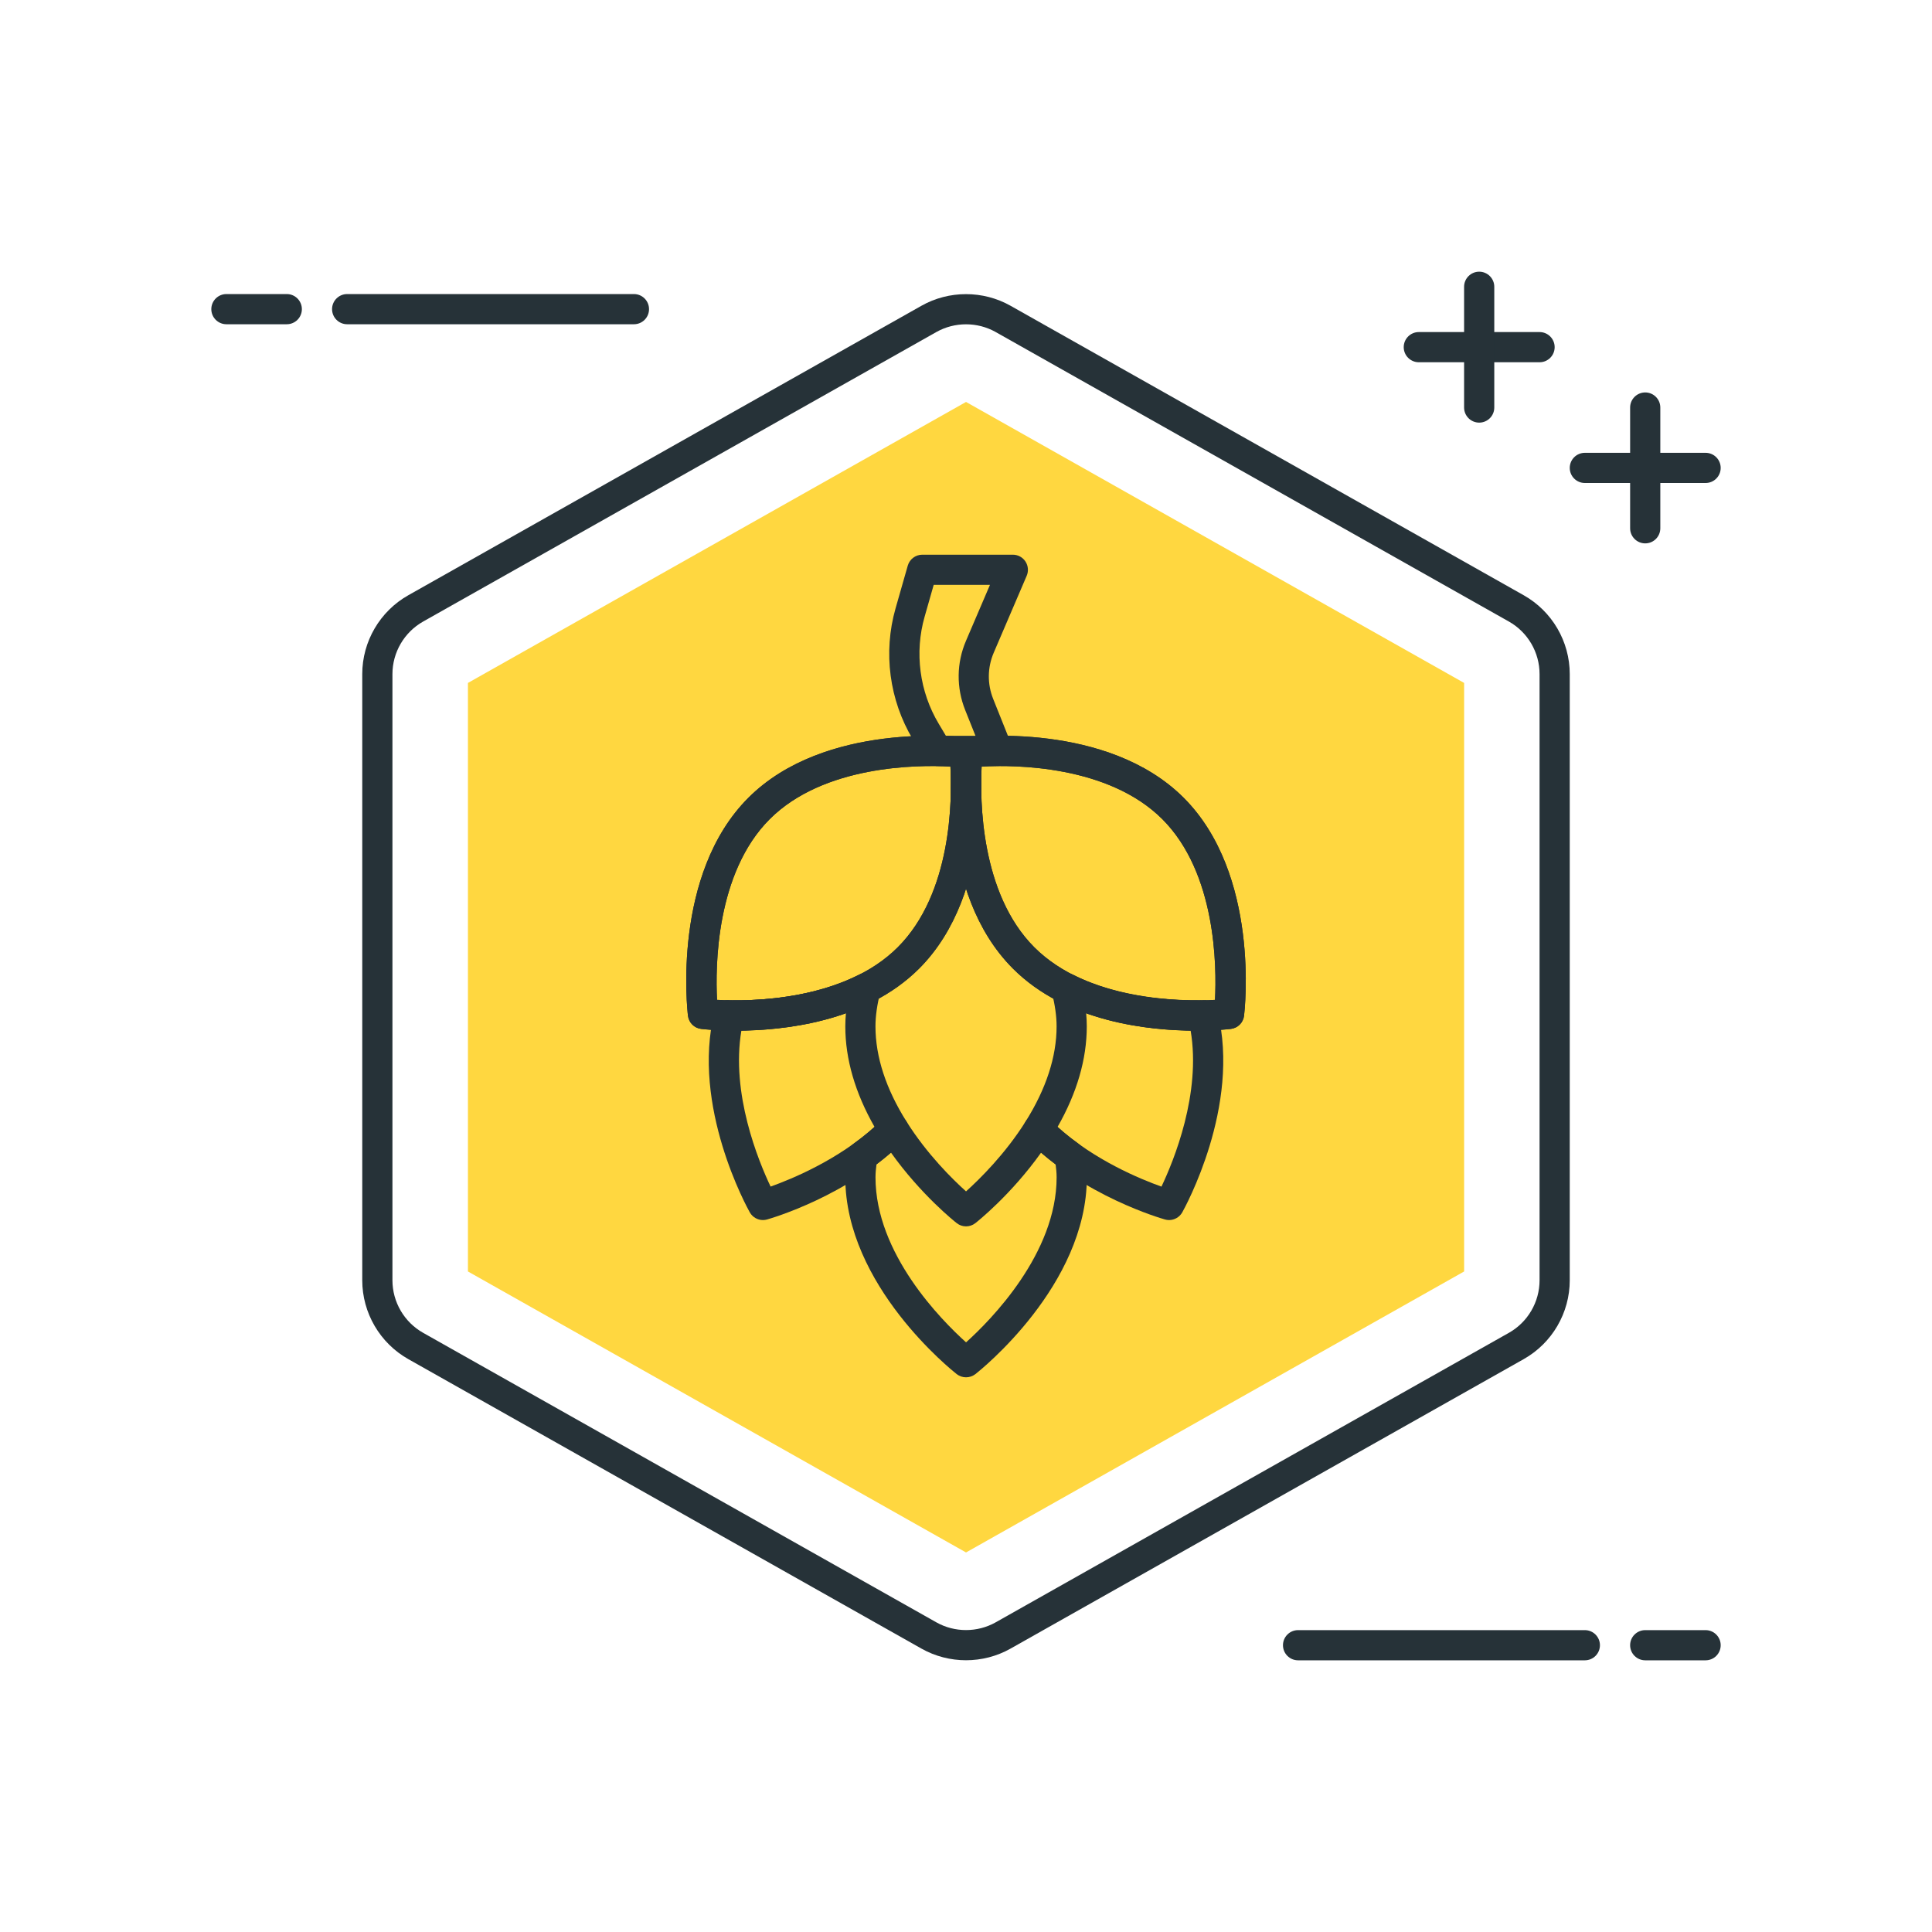 <?xml version="1.0" encoding="utf-8"?>
<!-- Generator: Adobe Illustrator 22.0.0, SVG Export Plug-In . SVG Version: 6.00 Build 0)  -->
<svg version="1.1" id="Layer_1" xmlns="http://www.w3.org/2000/svg" xmlns:xlink="http://www.w3.org/1999/xlink" x="0px" y="0px"
	 viewBox="0 0 64 64" style="enable-background:new 0 0 64 64;" xml:space="preserve">
<style type="text/css">
	.st0{fill:#263238;}
	.st1{fill:#4FC3F7;}
	.st2{fill:#4DB6AC;}
	.st3{fill:#FF5252;}
	.st4{fill:#FFFFFF;}
	.st5{fill:#FFD740;}
	.st6{fill:#40C4FF;}
</style>
<g>
	<g>
		<path class="st0" d="M56.5,16h-4c-0.276,0-0.5-0.224-0.5-0.5s0.224-0.5,0.5-0.5h4c0.276,0,0.5,0.224,0.5,0.5S56.777,16,56.5,16z"
			/>
	</g>
	<g>
		<path class="st0" d="M51,12h-4c-0.276,0-0.5-0.224-0.5-0.5S46.724,11,47,11h4c0.276,0,0.5,0.224,0.5,0.5S51.277,12,51,12z"/>
	</g>
	<g>
		<path class="st0" d="M49,14c-0.276,0-0.5-0.224-0.5-0.5v-4C48.5,9.224,48.724,9,49,9s0.5,0.224,0.5,0.5v4
			C49.5,13.776,49.277,14,49,14z"/>
	</g>
	<g>
		<path class="st0" d="M54.5,18c-0.276,0-0.5-0.224-0.5-0.5v-4c0-0.276,0.224-0.5,0.5-0.5s0.5,0.224,0.5,0.5v4
			C55,17.776,54.777,18,54.5,18z"/>
	</g>
	<g>
		<path class="st0" d="M9.5,10.741h-2c-0.276,0-0.5-0.224-0.5-0.5s0.224-0.5,0.5-0.5h2c0.276,0,0.5,0.224,0.5,0.5
			S9.777,10.741,9.5,10.741z"/>
	</g>
	<g>
		<path class="st0" d="M21,10.741h-9.5c-0.276,0-0.5-0.224-0.5-0.5s0.224-0.5,0.5-0.5H21c0.276,0,0.5,0.224,0.5,0.5
			S21.277,10.741,21,10.741z"/>
	</g>
	<g>
		<path class="st0" d="M56.5,55h-2c-0.276,0-0.5-0.224-0.5-0.5s0.224-0.5,0.5-0.5h2c0.276,0,0.5,0.224,0.5,0.5S56.777,55,56.5,55z"
			/>
	</g>
	<g>
		<path class="st0" d="M52.5,55H43c-0.276,0-0.5-0.224-0.5-0.5S42.724,54,43,54h9.5c0.276,0,0.5,0.224,0.5,0.5S52.777,55,52.5,55z"
			/>
	</g>
	<g>
		<path class="st0" d="M32,54.998c-0.509,0-1.019-0.129-1.474-0.385l-17-9.59C12.585,44.492,12,43.491,12,42.41V22.331
			c0-1.081,0.585-2.082,1.526-2.613l17-9.59c0.908-0.512,2.038-0.513,2.948,0l17,9.59C51.416,20.249,52,21.25,52,22.331V42.41
			c0,1.081-0.584,2.082-1.526,2.613l0,0l-17,9.59C33.02,54.869,32.51,54.998,32,54.998z M32.001,10.743
			c-0.34,0-0.68,0.085-0.983,0.256l-17,9.59C13.391,20.943,13,21.61,13,22.331V42.41c0,0.721,0.39,1.388,1.018,1.742l17,9.59
			c0.606,0.342,1.359,0.341,1.965,0l17-9.59C50.611,43.798,51,43.131,51,42.41V22.331c0-0.721-0.39-1.389-1.017-1.742l-17-9.59
			C32.68,10.828,32.34,10.743,32.001,10.743z M50.229,44.588h0.01H50.229z"/>
	</g>
	<g>
		<path class="st5" d="M32.246,13.176h0.005H32.246 M32.001,13.315l16.5,9.308v19.496l-16.5,9.308l-16.5-9.308V22.623L32.001,13.315
			"/>
	</g>
	<g>
		<path class="st0" d="M24.384,34.142c-0.659,0-1.1-0.051-1.157-0.058c-0.229-0.027-0.409-0.207-0.437-0.436
			c-0.023-0.19-0.536-4.685,2-7.22c2.535-2.535,7.029-2.021,7.219-1.998c0.229,0.027,0.409,0.207,0.437,0.436
			c0.023,0.19,0.536,4.685-1.999,7.22C28.669,33.863,25.929,34.142,24.384,34.142z M23.753,33.122
			c1.103,0.061,4.202,0.04,5.987-1.743c1.79-1.79,1.803-4.883,1.744-5.986c-1.105-0.062-4.203-0.041-5.987,1.743
			C23.713,28.921,23.696,32.018,23.753,33.122z"/>
	</g>
	<g>
		<path class="st0" d="M39.617,34.142c-1.545,0-4.285-0.278-6.062-2.056c-2.535-2.535-2.022-7.029-2-7.22
			c0.028-0.229,0.208-0.408,0.437-0.436c0.189-0.022,4.685-0.537,7.22,1.998s2.022,7.029,1.999,7.22
			c-0.028,0.229-0.208,0.408-0.437,0.436C40.717,34.091,40.276,34.142,39.617,34.142z M32.518,25.393
			c-0.057,1.104-0.04,4.201,1.744,5.986c1.79,1.789,4.887,1.807,5.986,1.744c0.058-1.104,0.041-4.202-1.744-5.987
			C36.72,25.353,33.622,25.331,32.518,25.393z"/>
	</g>
	<g>
		<path class="st0" d="M24.384,34.142c-0.659,0-1.1-0.051-1.157-0.058c-0.229-0.027-0.409-0.207-0.437-0.436
			c-0.023-0.19-0.536-4.685,2-7.22c2.535-2.535,7.029-2.021,7.219-1.998c0.229,0.027,0.409,0.207,0.437,0.436
			c0.023,0.19,0.536,4.685-1.999,7.22C28.669,33.863,25.929,34.142,24.384,34.142z M23.753,33.122
			c1.103,0.061,4.202,0.04,5.987-1.743c1.79-1.79,1.803-4.883,1.744-5.986c-1.105-0.062-4.203-0.041-5.987,1.743
			C23.713,28.921,23.696,32.018,23.753,33.122z"/>
	</g>
	<g>
		<path class="st0" d="M39.617,34.142c-1.545,0-4.285-0.278-6.062-2.056c-2.535-2.535-2.022-7.029-2-7.22
			c0.028-0.229,0.208-0.408,0.437-0.436c0.189-0.022,4.685-0.537,7.22,1.998s2.022,7.029,1.999,7.22
			c-0.028,0.229-0.208,0.408-0.437,0.436C40.717,34.091,40.276,34.142,39.617,34.142z M32.518,25.393
			c-0.057,1.104-0.04,4.201,1.744,5.986c1.79,1.789,4.887,1.807,5.986,1.744c0.058-1.104,0.041-4.202-1.744-5.987
			C36.72,25.353,33.622,25.331,32.518,25.393z"/>
	</g>
	<g>
		<path class="st0" d="M33.052,25.375h-2c-0.176,0-0.338-0.092-0.429-0.243l-0.384-0.64c-0.78-1.3-0.989-2.882-0.572-4.341
			l0.404-1.414c0.062-0.214,0.258-0.362,0.481-0.362h3c0.168,0,0.325,0.084,0.417,0.225c0.092,0.141,0.108,0.317,0.042,0.473
			l-1.092,2.548c-0.21,0.49-0.217,1.034-0.019,1.531l0.615,1.538c0.062,0.154,0.042,0.328-0.05,0.466
			C33.373,25.293,33.218,25.375,33.052,25.375z M31.335,24.375h0.979l-0.341-0.853c-0.297-0.745-0.288-1.561,0.028-2.297
			l0.793-1.851h-1.864l-0.3,1.052c-0.341,1.192-0.17,2.487,0.468,3.552L31.335,24.375z"/>
	</g>
	<g>
		<path class="st0" d="M25.274,40.416c-0.177,0-0.346-0.095-0.436-0.255c-0.08-0.143-1.95-3.519-1.169-6.646
			c0.057-0.226,0.264-0.415,0.494-0.379c0.944,0.018,2.758-0.071,4.288-0.846c0.173-0.088,0.384-0.067,0.537,0.056
			c0.153,0.121,0.221,0.321,0.174,0.511c-0.11,0.441-0.161,0.805-0.161,1.143c0,1.005,0.345,2.065,1.026,3.15
			c0.124,0.196,0.095,0.452-0.068,0.617c-1.832,1.851-4.439,2.599-4.55,2.63C25.365,40.41,25.319,40.416,25.274,40.416z
			 M24.56,34.137c-0.354,2.086,0.56,4.313,0.967,5.17c0.703-0.251,2.229-0.88,3.443-1.977c-0.643-1.128-0.968-2.246-0.968-3.33
			c0-0.145,0.007-0.291,0.021-0.441C26.754,34.009,25.452,34.123,24.56,34.137z"/>
	</g>
	<g>
		<path class="st0" d="M38.727,40.416c-0.045,0-0.09-0.006-0.135-0.019c-0.11-0.031-2.716-0.778-4.549-2.629
			c-0.163-0.165-0.191-0.421-0.068-0.617c0.681-1.085,1.026-2.146,1.026-3.151c0-0.337-0.051-0.699-0.16-1.142
			c-0.047-0.189,0.021-0.39,0.174-0.512c0.153-0.121,0.363-0.143,0.537-0.055c1.53,0.772,3.341,0.856,4.286,0.845
			c0.224-0.026,0.438,0.153,0.494,0.379c0.781,3.127-1.089,6.503-1.168,6.646C39.073,40.321,38.904,40.416,38.727,40.416z
			 M35.033,37.331c1.217,1.101,2.74,1.727,3.442,1.977c0.407-0.856,1.321-3.084,0.966-5.171c-0.891-0.014-2.193-0.128-3.461-0.578
			c0.014,0.151,0.021,0.298,0.021,0.441C36.001,35.085,35.676,36.204,35.033,37.331z"/>
	</g>
	<g>
		<path class="st0" d="M32.001,45.625c-0.109,0-0.218-0.035-0.309-0.106c-0.15-0.118-3.691-2.934-3.691-6.519
			c0-0.254,0.033-0.502,0.068-0.749c0.019-0.135,0.096-0.284,0.207-0.364c0.361-0.26,0.688-0.536,0.972-0.822
			c0.107-0.108,0.256-0.164,0.41-0.146c0.152,0.017,0.288,0.102,0.369,0.231c0.682,1.085,1.528,1.916,1.974,2.316
			c0.447-0.401,1.295-1.235,1.974-2.315c0.081-0.13,0.217-0.215,0.369-0.231c0.148-0.02,0.303,0.037,0.41,0.146
			c0.283,0.285,0.611,0.562,0.973,0.822c0.111,0.08,0.184,0.201,0.204,0.336c0.038,0.265,0.072,0.517,0.072,0.776
			c0,3.585-3.541,6.4-3.691,6.519C32.219,45.59,32.11,45.625,32.001,45.625z M29.035,38.57c-0.019,0.147-0.033,0.287-0.033,0.43
			c0,2.53,2.178,4.728,3,5.467c0.822-0.74,3-2.943,3-5.467c0-0.146-0.015-0.287-0.033-0.428c-0.168-0.127-0.329-0.257-0.482-0.389
			c-0.997,1.401-2.124,2.294-2.177,2.335c-0.182,0.143-0.436,0.143-0.617,0c-0.053-0.041-1.181-0.934-2.178-2.336
			C29.362,38.314,29.202,38.444,29.035,38.57z"/>
	</g>
</g>
</svg>
